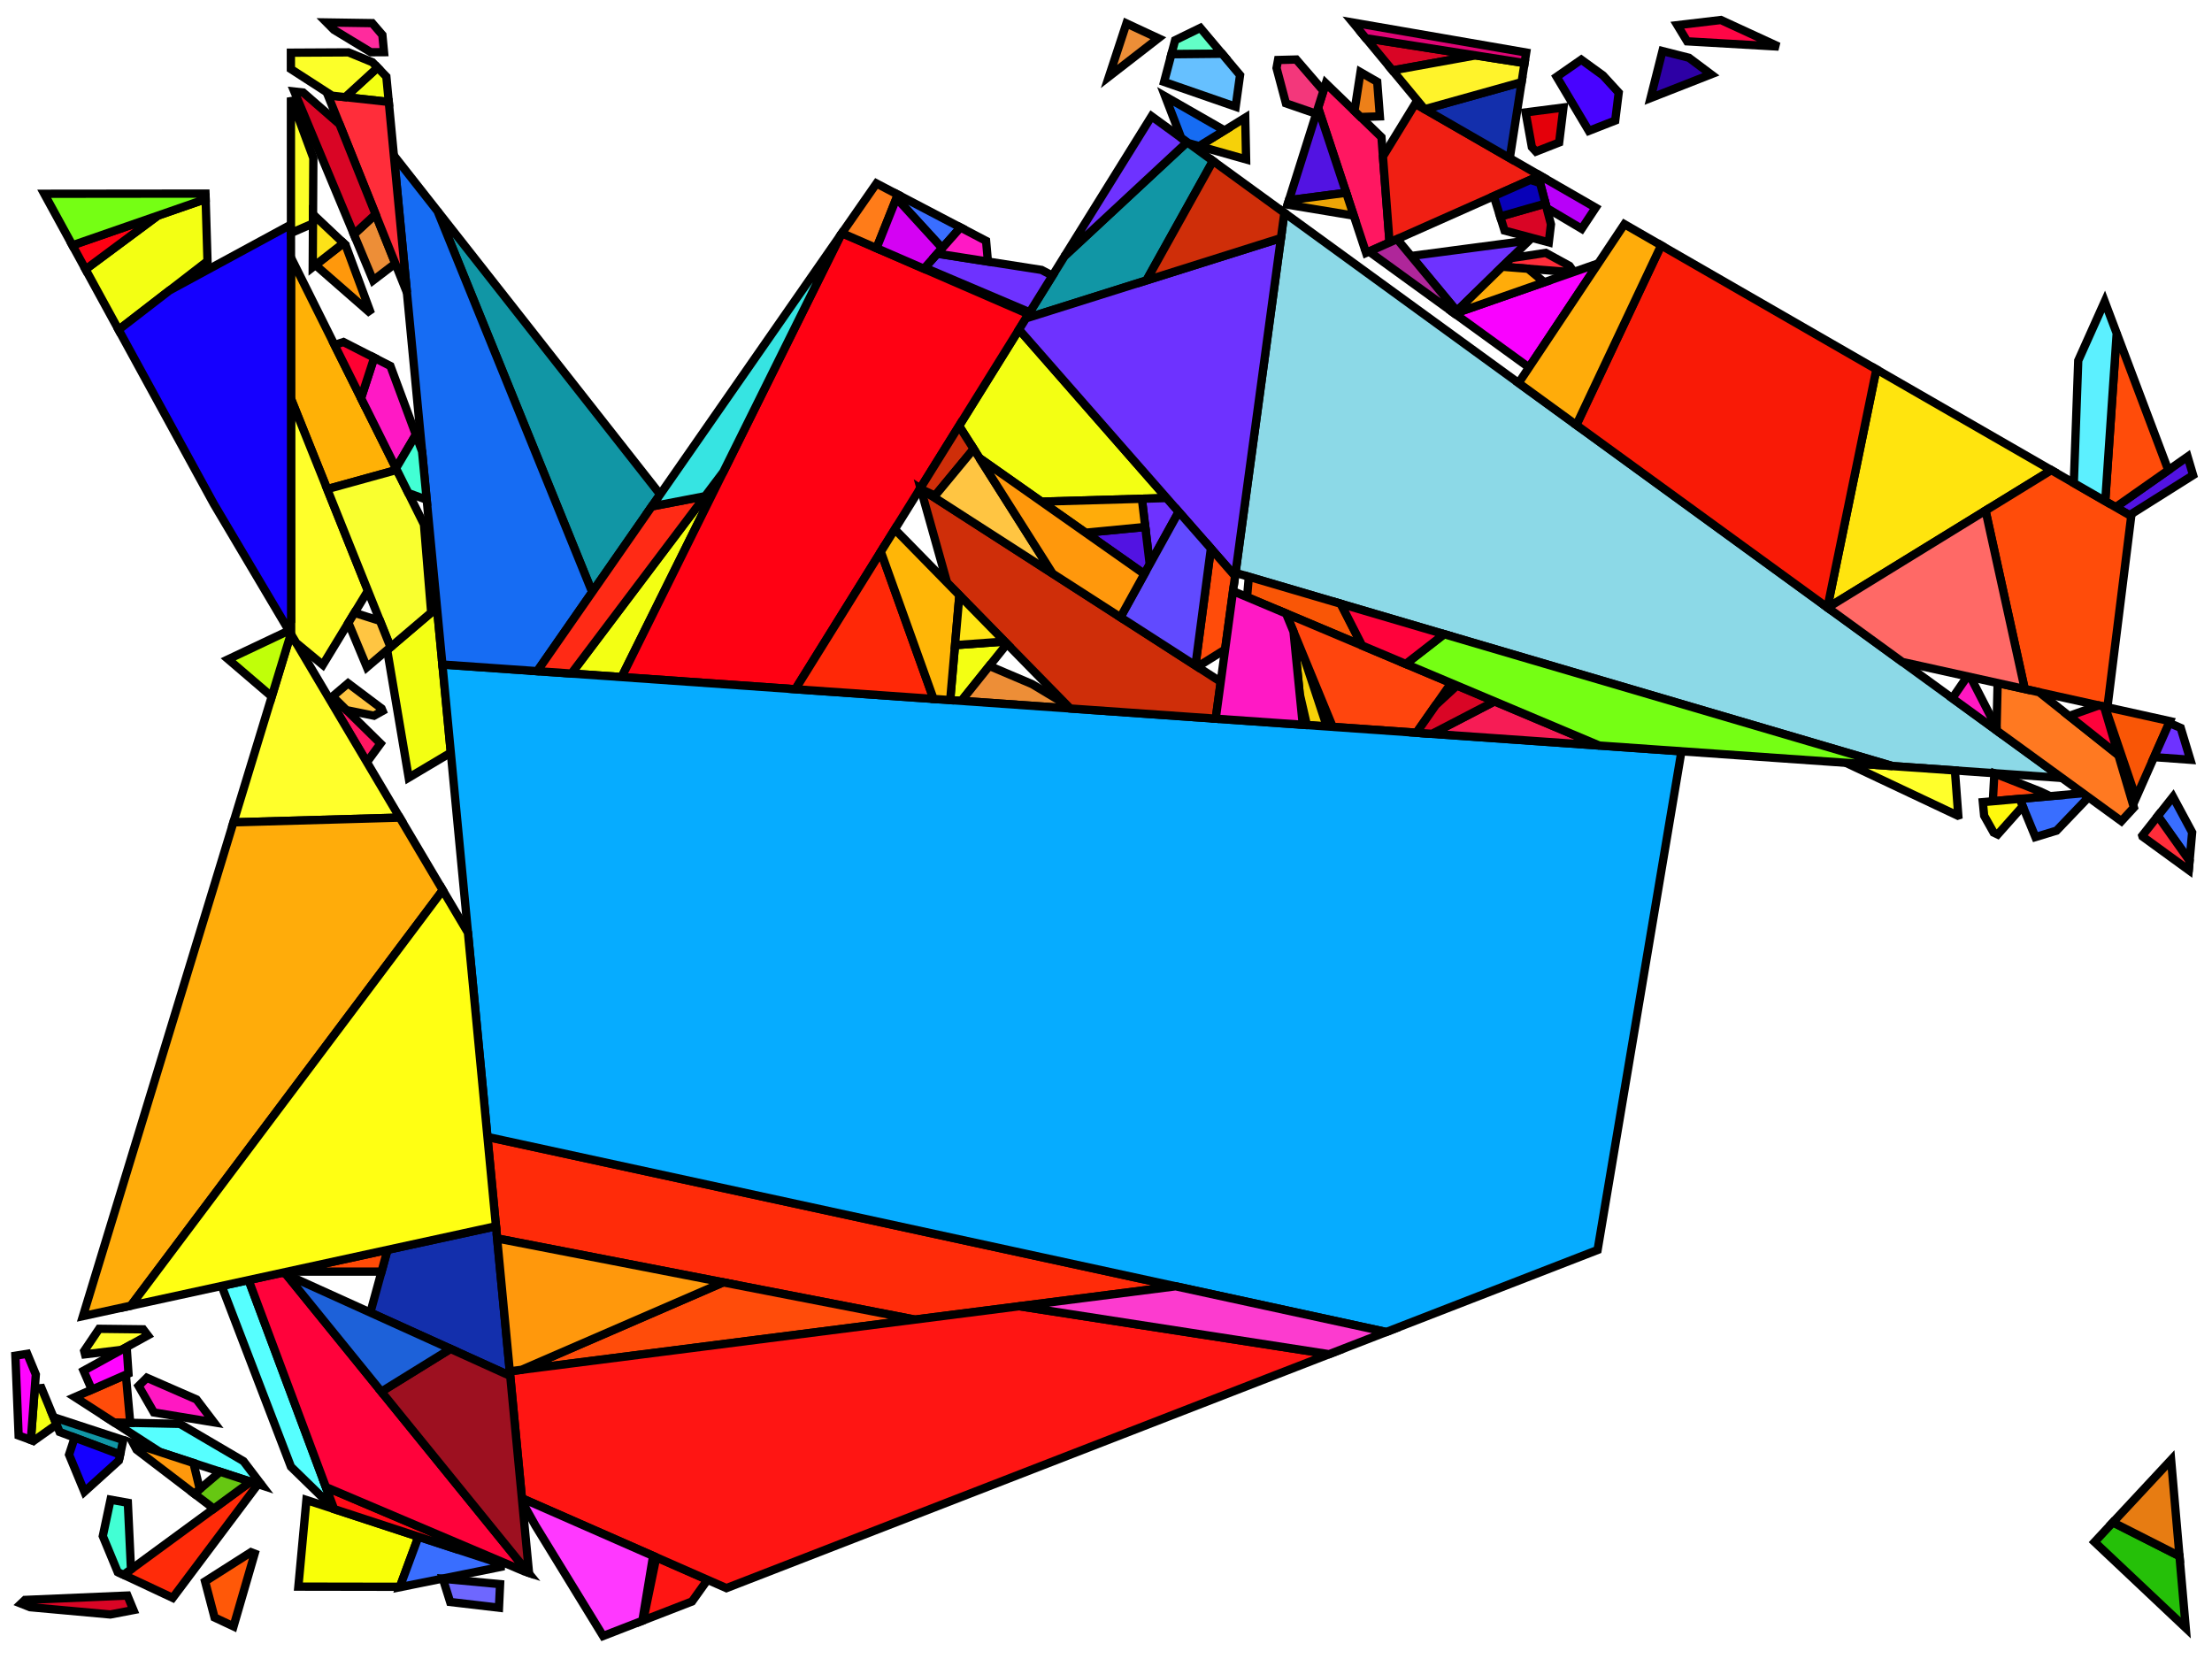 <?xml version="1.0" encoding="iso-8859-1" standalone="no"?>
<!DOCTYPE svg PUBLIC "-//W3C//DTD SVG 1.0//EN" "http://www.w3.org/TR/2001/REC-SVG-20010904/DTD/svg10.dtd">
<svg xmlns="http://www.w3.org/2000/svg" width="800" height="600">
<path style="fill:rgb(0, 0, 0);fill-opacity:0.0;fill-rule:evenodd;stroke:rgb(0, 0, 0);stroke-width:0.0;" d="M 0, 600 L 800, 600 L 800, 0 L 0, 0 z "/>
<path style="fill:rgb(255, 43, 9);fill-opacity:1.0;fill-rule:evenodd;stroke:rgb(0, 0, 0);stroke-width:3.0;" d="M 425.193, 465.205 L 330.855, 477.249 L 179.792, 447.896 L 176.291, 411.185 z "/>
<path style="fill:rgb(255, 43, 9);fill-opacity:1.0;fill-rule:evenodd;stroke:rgb(0, 0, 0);stroke-width:3.0;" d="M 93.316, 536.764 L 62.459, 577.892 L 44.692, 569.557 L 90.627, 535.883 z "/>
<path style="fill:rgb(243, 255, 19);fill-opacity:1.0;fill-rule:evenodd;stroke:rgb(0, 0, 0);stroke-width:3.0;" d="M 224.816, 244.874 L 206.648, 243.601 L 261.582, 170.733 z "/>
<path style="fill:rgb(243, 255, 19);fill-opacity:1.0;fill-rule:evenodd;stroke:rgb(0, 0, 0);stroke-width:3.0;" d="M 20.46, 515.211 L 12.112, 521.127 L 11.159, 520.782 L 12.568, 502.238 L 14.992, 502.015 z "/>
<path style="fill:rgb(243, 255, 19);fill-opacity:1.0;fill-rule:evenodd;stroke:rgb(0, 0, 0);stroke-width:3.0;" d="M 421.955, 180.127 L 376.655, 181.429 L 354.217, 165.647 L 346.861, 154.033 L 368.533, 119.175 z "/>
<path style="fill:rgb(243, 255, 19);fill-opacity:1.0;fill-rule:evenodd;stroke:rgb(0, 0, 0);stroke-width:3.0;" d="M 364.204, 232.874 L 347.688, 253.479 L 343.651, 253.197 L 345.392, 233.32 L 363.372, 232.024 z "/>
<path style="fill:rgb(243, 255, 19);fill-opacity:1.0;fill-rule:evenodd;stroke:rgb(0, 0, 0);stroke-width:3.0;" d="M 139.728, 27.708 L 140.602, 36.866 L 124.875, 35.136 L 136.56, 24.438 z "/>
<path style="fill:rgb(243, 255, 19);fill-opacity:1.0;fill-rule:evenodd;stroke:rgb(0, 0, 0);stroke-width:3.0;" d="M 75.045, 94.431 L 42.89, 119.268 L 30.942, 97.416 L 57.116, 77.979 L 74.373, 71.991 z "/>
<path style="fill:rgb(243, 255, 19);fill-opacity:1.0;fill-rule:evenodd;stroke:rgb(0, 0, 0);stroke-width:3.0;" d="M 163.039, 272.197 L 147.813, 281.254 L 140.024, 235.082 L 158.039, 219.749 z "/>
<path style="fill:rgb(249, 255, 7);fill-opacity:1.0;fill-rule:evenodd;stroke:rgb(0, 0, 0);stroke-width:3.0;" d="M 151.333, 555.77 L 144.633, 573.885 L 107.909, 573.824 L 110.817, 542.497 z "/>
<path style="fill:rgb(255, 23, 97);fill-opacity:1.0;fill-rule:evenodd;stroke:rgb(0, 0, 0);stroke-width:3.0;" d="M 137.632, 268.915 L 132.698, 275.655 L 120.944, 255.828 L 121.789, 253.348 z "/>
<path style="fill:rgb(255, 23, 97);fill-opacity:1.0;fill-rule:evenodd;stroke:rgb(0, 0, 0);stroke-width:3.0;" d="M 499.626, 49.613 L 502.55, 87.689 L 494.067, 91.46 L 476.702, 38.98 L 479.494, 30.128 z "/>
<path style="fill:rgb(140, 217, 231);fill-opacity:1.0;fill-rule:evenodd;stroke:rgb(0, 0, 0);stroke-width:3.0;" d="M 745.73, 281.357 L 684.49, 277.068 L 446.841, 207.17 L 464.513, 76.963 z "/>
<path style="fill:rgb(249, 86, 6);fill-opacity:1.0;fill-rule:evenodd;stroke:rgb(0, 0, 0);stroke-width:3.0;" d="M 484.891, 218.361 L 492.61, 233.467 L 451.01, 215.933 L 451.665, 208.589 z "/>
<path style="fill:rgb(249, 86, 6);fill-opacity:1.0;fill-rule:evenodd;stroke:rgb(0, 0, 0);stroke-width:3.0;" d="M 784.799, 260.816 L 772.51, 288.606 L 761.296, 255.618 z "/>
<path style="fill:rgb(240, 31, 19);fill-opacity:1.0;fill-rule:evenodd;stroke:rgb(0, 0, 0);stroke-width:3.0;" d="M 556.961, 63.5 L 502.55, 87.689 L 500.16, 56.572 L 511.84, 37.509 z "/>
<path style="fill:rgb(17, 150, 165);fill-opacity:1.0;fill-rule:evenodd;stroke:rgb(0, 0, 0);stroke-width:3.0;" d="M 238.76, 178.807 L 214.178, 214.147 L 158.26, 76.363 z "/>
<path style="fill:rgb(17, 150, 165);fill-opacity:1.0;fill-rule:evenodd;stroke:rgb(0, 0, 0);stroke-width:3.0;" d="M 438.696, 58.199 L 414.618, 101.421 L 371.038, 115.146 L 385.08, 92.561 L 429.349, 51.405 z "/>
<path style="fill:rgb(17, 150, 165);fill-opacity:1.0;fill-rule:evenodd;stroke:rgb(0, 0, 0);stroke-width:3.0;" d="M 44.574, 520.797 L 43.45, 526.076 L 21.574, 517.899 L 19.351, 512.534 z "/>
<path style="fill:rgb(255, 1, 19);fill-opacity:1.0;fill-rule:evenodd;stroke:rgb(0, 0, 0);stroke-width:3.0;" d="M 30.942, 97.416 L 26.183, 88.712 L 57.116, 77.979 z "/>
<path style="fill:rgb(255, 1, 19);fill-opacity:1.0;fill-rule:evenodd;stroke:rgb(0, 0, 0);stroke-width:3.0;" d="M 371.987, 113.62 L 287.646, 249.274 L 224.816, 244.874 L 304.308, 84.574 L 304.487, 84.316 z "/>
<path style="fill:rgb(237, 142, 55);fill-opacity:1.0;fill-rule:evenodd;stroke:rgb(0, 0, 0);stroke-width:3.0;" d="M 373.301, 247.434 L 385.834, 254.968 L 387.077, 256.238 L 347.688, 253.479 L 357.813, 240.847 z "/>
<path style="fill:rgb(237, 142, 55);fill-opacity:1.0;fill-rule:evenodd;stroke:rgb(0, 0, 0);stroke-width:3.0;" d="M 142.968, 95.298 L 134.933, 101.419 L 127.981, 84.749 L 135.835, 77.492 z "/>
<path style="fill:rgb(237, 142, 55);fill-opacity:1.0;fill-rule:evenodd;stroke:rgb(0, 0, 0);stroke-width:3.0;" d="M 418.932, 13.838 L 401.08, 27.679 L 407.392, 8.469 z "/>
<path style="fill:rgb(110, 50, 255);fill-opacity:1.0;fill-rule:evenodd;stroke:rgb(0, 0, 0);stroke-width:3.0;" d="M 526.873, 112.511 L 510.656, 92.96 L 511.023, 92.497 L 553.06, 86.938 z "/>
<path style="fill:rgb(110, 50, 255);fill-opacity:1.0;fill-rule:evenodd;stroke:rgb(0, 0, 0);stroke-width:3.0;" d="M 376.684, 97.621 L 380.644, 99.695 L 372.402, 112.951 L 334.468, 96.832 L 338.986, 91.734 z "/>
<path style="fill:rgb(110, 50, 255);fill-opacity:1.0;fill-rule:evenodd;stroke:rgb(0, 0, 0);stroke-width:3.0;" d="M 429.349, 51.405 L 385.08, 92.561 L 416.482, 42.053 z "/>
<path style="fill:rgb(110, 50, 255);fill-opacity:1.0;fill-rule:evenodd;stroke:rgb(0, 0, 0);stroke-width:3.0;" d="M 788.688, 263.265 L 792.171, 274.78 L 779.047, 273.824 L 784.516, 261.457 z "/>
<path style="fill:rgb(110, 50, 255);fill-opacity:1.0;fill-rule:evenodd;stroke:rgb(0, 0, 0);stroke-width:3.0;" d="M 426.306, 185.091 L 415.814, 204.082 L 412.978, 180.385 L 421.955, 180.127 z "/>
<path style="fill:rgb(110, 50, 255);fill-opacity:1.0;fill-rule:evenodd;stroke:rgb(0, 0, 0);stroke-width:3.0;" d="M 446.683, 208.34 L 368.533, 119.175 L 371.038, 115.146 L 463.273, 86.097 z "/>
<path style="fill:rgb(86, 255, 255);fill-opacity:1.0;fill-rule:evenodd;stroke:rgb(0, 0, 0);stroke-width:3.0;" d="M 65.069, 514.963 L 88.058, 528.449 L 94.74, 537.231 L 57.858, 525.149 L 41.29, 514.458 z "/>
<path style="fill:rgb(86, 255, 255);fill-opacity:1.0;fill-rule:evenodd;stroke:rgb(0, 0, 0);stroke-width:3.0;" d="M 120.781, 545.627 L 105.223, 530.459 L 80.162, 465.079 L 89.903, 462.959 z "/>
<path style="fill:rgb(255, 177, 6);fill-opacity:1.0;fill-rule:evenodd;stroke:rgb(0, 0, 0);stroke-width:3.0;" d="M 143.511, 169.941 L 118.335, 176.897 L 105.258, 144.264 L 105.236, 93.171 z "/>
<path style="fill:rgb(246, 209, 9);fill-opacity:1.0;fill-rule:evenodd;stroke:rgb(0, 0, 0);stroke-width:3.0;" d="M 471.439, 237.234 L 479.861, 262.736 L 472.656, 262.232 L 470.053, 250.931 L 467.816, 228.438 z "/>
<path style="fill:rgb(246, 209, 9);fill-opacity:1.0;fill-rule:evenodd;stroke:rgb(0, 0, 0);stroke-width:3.0;" d="M 450.671, 57.655 L 433.669, 52.846 L 450.352, 42.56 z "/>
<path style="fill:rgb(57, 110, 255);fill-opacity:1.0;fill-rule:evenodd;stroke:rgb(0, 0, 0);stroke-width:3.0;" d="M 755.337, 288.34 L 743.777, 300.41 L 736.136, 302.742 L 730.447, 288.918 L 753.335, 286.884 z "/>
<path style="fill:rgb(57, 110, 255);fill-opacity:1.0;fill-rule:evenodd;stroke:rgb(0, 0, 0);stroke-width:3.0;" d="M 347.378, 82.266 L 340.748, 89.746 L 324.214, 71.659 L 324.718, 70.394 z "/>
<path style="fill:rgb(57, 110, 255);fill-opacity:1.0;fill-rule:evenodd;stroke:rgb(0, 0, 0);stroke-width:3.0;" d="M 792.817, 301.037 L 791.896, 311.326 L 780.403, 295.121 L 785.892, 288.174 z "/>
<path style="fill:rgb(57, 110, 255);fill-opacity:1.0;fill-rule:evenodd;stroke:rgb(0, 0, 0);stroke-width:3.0;" d="M 181.206, 565.557 L 181.154, 566.674 L 144.575, 574.042 L 151.333, 555.77 z "/>
<path style="fill:rgb(255, 255, 43);fill-opacity:1.0;fill-rule:evenodd;stroke:rgb(0, 0, 0);stroke-width:3.0;" d="M 51.776, 480.769 L 53.454, 482.974 L 43.93, 488.208 L 30.759, 489.805 L 30.446, 488.595 L 35.849, 480.583 z "/>
<path style="fill:rgb(255, 255, 43);fill-opacity:1.0;fill-rule:evenodd;stroke:rgb(0, 0, 0);stroke-width:3.0;" d="M 707.019, 278.646 L 708.239, 294.934 L 708.059, 294.992 L 667.59, 275.884 z "/>
<path style="fill:rgb(255, 255, 43);fill-opacity:1.0;fill-rule:evenodd;stroke:rgb(0, 0, 0);stroke-width:3.0;" d="M 144.584, 295.706 L 84.417, 297.418 L 105.19, 229.254 z "/>
<path style="fill:rgb(255, 255, 43);fill-opacity:1.0;fill-rule:evenodd;stroke:rgb(0, 0, 0);stroke-width:3.0;" d="M 133.066, 213.658 L 116.742, 240.46 L 107.108, 232.488 L 105.293, 229.427 L 105.258, 144.264 z "/>
<path style="fill:rgb(175, 38, 154);fill-opacity:1.0;fill-rule:evenodd;stroke:rgb(0, 0, 0);stroke-width:3.0;" d="M 526.873, 112.511 L 526.013, 113.35 L 495.144, 90.981 L 505.278, 86.476 z "/>
<path style="fill:rgb(21, 0, 255);fill-opacity:1.0;fill-rule:evenodd;stroke:rgb(0, 0, 0);stroke-width:3.0;" d="M 43.45, 526.076 L 42.991, 528.235 L 30.526, 539.501 L 24.976, 526.107 L 27.006, 519.929 z "/>
<path style="fill:rgb(21, 0, 255);fill-opacity:1.0;fill-rule:evenodd;stroke:rgb(0, 0, 0);stroke-width:3.0;" d="M 105.291, 224.589 L 103.621, 226.607 L 77.342, 182.277 L 42.89, 119.268 L 61.297, 105.05 L 105.231, 81.221 z "/>
<path style="fill:rgb(249, 255, 47);fill-opacity:1.0;fill-rule:evenodd;stroke:rgb(0, 0, 0);stroke-width:3.0;" d="M 153.33, 189.634 L 155.942, 221.534 L 141.237, 234.049 L 118.335, 176.897 L 143.511, 169.941 z "/>
<path style="fill:rgb(255, 69, 13);fill-opacity:1.0;fill-rule:evenodd;stroke:rgb(0, 0, 0);stroke-width:3.0;" d="M 524.828, 247.047 L 512.272, 265.006 L 482.003, 262.886 L 465.115, 221.878 z "/>
<path style="fill:rgb(255, 69, 13);fill-opacity:1.0;fill-rule:evenodd;stroke:rgb(0, 0, 0);stroke-width:3.0;" d="M 737.567, 286.118 L 741.469, 287.939 L 720.737, 289.781 L 721.275, 279.999 L 721.329, 279.733 z "/>
<path style="fill:rgb(255, 228, 14);fill-opacity:1.0;fill-rule:evenodd;stroke:rgb(0, 0, 0);stroke-width:3.0;" d="M 741.892, 170.026 L 661.005, 219.778 L 660.923, 219.718 L 678.615, 133.576 z "/>
<path style="fill:rgb(6, 172, 255);fill-opacity:1.0;fill-rule:evenodd;stroke:rgb(0, 0, 0);stroke-width:3.0;" d="M 608.115, 271.719 L 577.795, 452.071 L 501.366, 481.737 L 176.291, 411.185 L 160.001, 240.334 z "/>
<path style="fill:rgb(82, 19, 226);fill-opacity:1.0;fill-rule:evenodd;stroke:rgb(0, 0, 0);stroke-width:3.0;" d="M 486.869, 69.706 L 466.155, 72.42 L 476.702, 38.98 z "/>
<path style="fill:rgb(82, 19, 226);fill-opacity:1.0;fill-rule:evenodd;stroke:rgb(0, 0, 0);stroke-width:3.0;" d="M 415.814, 204.082 L 413.868, 207.604 L 392.633, 192.667 L 414.199, 190.584 z "/>
<path style="fill:rgb(82, 19, 226);fill-opacity:1.0;fill-rule:evenodd;stroke:rgb(0, 0, 0);stroke-width:3.0;" d="M 793.162, 171.844 L 770.185, 186.323 L 765.907, 183.859 L 765.775, 182.993 L 791.18, 165.161 z "/>
<path style="fill:rgb(19, 47, 172);fill-opacity:1.0;fill-rule:evenodd;stroke:rgb(0, 0, 0);stroke-width:3.0;" d="M 546.026, 57.201 L 515.281, 39.491 L 550.308, 29.709 z "/>
<path style="fill:rgb(19, 47, 172);fill-opacity:1.0;fill-rule:evenodd;stroke:rgb(0, 0, 0);stroke-width:3.0;" d="M 184.533, 497.622 L 133.94, 474.707 L 140.144, 452.026 L 179.372, 443.489 z "/>
<path style="fill:rgb(184, 0, 249);fill-opacity:1.0;fill-rule:evenodd;stroke:rgb(0, 0, 0);stroke-width:3.0;" d="M 577.099, 75.1 L 572.037, 82.749 L 559.369, 75.227 L 556.989, 66.185 L 557.465, 63.79 z "/>
<path style="fill:rgb(255, 76, 10);fill-opacity:1.0;fill-rule:evenodd;stroke:rgb(0, 0, 0);stroke-width:3.0;" d="M 446.683, 208.34 L 443.079, 234.893 L 433.06, 241.157 L 432.344, 240.696 L 437.937, 198.361 z "/>
<path style="fill:rgb(255, 76, 10);fill-opacity:1.0;fill-rule:evenodd;stroke:rgb(0, 0, 0);stroke-width:3.0;" d="M 784.203, 170.059 L 765.157, 183.427 L 761.388, 181.256 L 765.532, 120.534 z "/>
<path style="fill:rgb(255, 76, 10);fill-opacity:1.0;fill-rule:evenodd;stroke:rgb(0, 0, 0);stroke-width:3.0;" d="M 770.789, 186.671 L 762.174, 255.812 L 732.28, 249.2 L 718.099, 184.661 L 741.892, 170.026 z "/>
<path style="fill:rgb(255, 76, 10);fill-opacity:1.0;fill-rule:evenodd;stroke:rgb(0, 0, 0);stroke-width:3.0;" d="M 330.855, 477.249 L 188.649, 495.404 L 261.578, 463.788 z "/>
<path style="fill:rgb(255, 76, 10);fill-opacity:1.0;fill-rule:evenodd;stroke:rgb(0, 0, 0);stroke-width:3.0;" d="M 47.098, 514.582 L 41.29, 514.458 L 27.069, 505.283 L 45.518, 497.183 z "/>
<path style="fill:rgb(207, 46, 9);fill-opacity:1.0;fill-rule:evenodd;stroke:rgb(0, 0, 0);stroke-width:3.0;" d="M 441.492, 246.584 L 439.682, 259.922 L 387.077, 256.238 L 342.53, 210.733 L 332.981, 176.734 z "/>
<path style="fill:rgb(207, 46, 9);fill-opacity:1.0;fill-rule:evenodd;stroke:rgb(0, 0, 0);stroke-width:3.0;" d="M 352.146, 162.378 L 338.175, 179.267 L 333.63, 177.152 L 332.814, 176.626 L 346.861, 154.033 z "/>
<path style="fill:rgb(207, 46, 9);fill-opacity:1.0;fill-rule:evenodd;stroke:rgb(0, 0, 0);stroke-width:3.0;" d="M 464.513, 76.963 L 463.273, 86.097 L 414.618, 101.421 L 438.696, 58.199 z "/>
<path style="fill:rgb(22, 108, 243);fill-opacity:1.0;fill-rule:evenodd;stroke:rgb(0, 0, 0);stroke-width:3.0;" d="M 442.88, 47.167 L 433.669, 52.846 L 429.843, 51.764 L 427.174, 49.825 L 421.41, 34.865 z "/>
<path style="fill:rgb(22, 108, 243);fill-opacity:1.0;fill-rule:evenodd;stroke:rgb(0, 0, 0);stroke-width:3.0;" d="M 158.26, 76.363 L 214.178, 214.147 L 194.292, 242.736 L 160.001, 240.334 L 142.449, 56.242 z "/>
<path style="fill:rgb(255, 249, 13);fill-opacity:1.0;fill-rule:evenodd;stroke:rgb(0, 0, 0);stroke-width:3.0;" d="M 731.555, 291.609 L 722.489, 301.805 L 721.027, 301.115 L 717.593, 295.005 L 717.119, 290.103 L 730.447, 288.918 z "/>
<path style="fill:rgb(255, 45, 58);fill-opacity:1.0;fill-rule:evenodd;stroke:rgb(0, 0, 0);stroke-width:3.0;" d="M 567.623, 96.148 L 569.204, 98.348 L 568.833, 98.477 L 543.304, 96.466 L 546.482, 93.362 L 559.042, 91.456 z "/>
<path style="fill:rgb(255, 45, 58);fill-opacity:1.0;fill-rule:evenodd;stroke:rgb(0, 0, 0);stroke-width:3.0;" d="M 791.896, 311.326 L 791.595, 314.693 L 774.866, 302.533 L 774.779, 302.241 L 780.403, 295.121 z "/>
<path style="fill:rgb(255, 45, 58);fill-opacity:1.0;fill-rule:evenodd;stroke:rgb(0, 0, 0);stroke-width:3.0;" d="M 140.602, 36.866 L 147.174, 105.797 L 118.589, 34.444 z "/>
<path style="fill:rgb(255, 75, 7);fill-opacity:1.0;fill-rule:evenodd;stroke:rgb(0, 0, 0);stroke-width:3.0;" d="M 137.993, 459.889 L 103.975, 459.897 L 140.144, 452.026 z "/>
<path style="fill:rgb(246, 28, 85);fill-opacity:1.0;fill-rule:evenodd;stroke:rgb(0, 0, 0);stroke-width:3.0;" d="M 578.428, 269.64 L 517.928, 265.402 L 540.527, 253.664 z "/>
<path style="fill:rgb(217, 5, 37);fill-opacity:1.0;fill-rule:evenodd;stroke:rgb(0, 0, 0);stroke-width:3.0;" d="M 533.656, 20.038 L 503.623, 25.473 L 493.987, 13.828 z "/>
<path style="fill:rgb(217, 5, 37);fill-opacity:1.0;fill-rule:evenodd;stroke:rgb(0, 0, 0);stroke-width:3.0;" d="M 560.922, 81.124 L 560.14, 87.658 L 544.144, 83.391 L 542.553, 78.311 L 558.947, 73.623 z "/>
<path style="fill:rgb(217, 5, 37);fill-opacity:1.0;fill-rule:evenodd;stroke:rgb(0, 0, 0);stroke-width:3.0;" d="M 109.648, 33.46 L 122.781, 44.908 L 135.835, 77.492 L 127.981, 84.749 L 106.444, 33.107 z "/>
<path style="fill:rgb(217, 5, 37);fill-opacity:1.0;fill-rule:evenodd;stroke:rgb(0, 0, 0);stroke-width:3.0;" d="M 48.261, 582.3 L 39.915, 583.899 L 10.889, 581.265 L 7.621, 579.974 L 9.03, 578.638 L 46.087, 577.054 z "/>
<path style="fill:rgb(217, 5, 37);fill-opacity:1.0;fill-rule:evenodd;stroke:rgb(0, 0, 0);stroke-width:3.0;" d="M 540.527, 253.664 L 517.928, 265.402 L 512.272, 265.006 L 519.279, 254.983 L 526.932, 247.934 z "/>
<path style="fill:rgb(252, 255, 41);fill-opacity:1.0;fill-rule:evenodd;stroke:rgb(0, 0, 0);stroke-width:3.0;" d="M 134.679, 22.496 L 136.56, 24.438 L 124.875, 35.136 L 120.118, 34.612 L 105.208, 24.983 L 105.205, 19.053 L 126.033, 18.938 z "/>
<path style="fill:rgb(252, 255, 41);fill-opacity:1.0;fill-rule:evenodd;stroke:rgb(0, 0, 0);stroke-width:3.0;" d="M 113.326, 57.186 L 113.192, 80.809 L 105.233, 84.281 L 105.212, 35.298 z "/>
<path style="fill:rgb(97, 74, 255);fill-opacity:1.0;fill-rule:evenodd;stroke:rgb(0, 0, 0);stroke-width:3.0;" d="M 437.937, 198.361 L 432.344, 240.696 L 405.229, 223.241 L 426.306, 185.091 z "/>
<path style="fill:rgb(249, 2, 255);fill-opacity:1.0;fill-rule:evenodd;stroke:rgb(0, 0, 0);stroke-width:3.0;" d="M 553.34, 132.341 L 552.019, 132.195 L 526.095, 113.41 L 578.042, 95.26 z "/>
<path style="fill:rgb(255, 124, 25);fill-opacity:1.0;fill-rule:evenodd;stroke:rgb(0, 0, 0);stroke-width:3.0;" d="M 324.718, 70.394 L 317.011, 89.753 L 304.487, 84.316 L 316.989, 66.344 z "/>
<path style="fill:rgb(212, 2, 243);fill-opacity:1.0;fill-rule:evenodd;stroke:rgb(0, 0, 0);stroke-width:3.0;" d="M 340.748, 89.746 L 334.148, 97.193 L 317.011, 89.753 L 324.214, 71.659 z "/>
<path style="fill:rgb(45, 0, 165);fill-opacity:1.0;fill-rule:evenodd;stroke:rgb(0, 0, 0);stroke-width:3.0;" d="M 610.817, 20.887 L 618.815, 26.877 L 596.958, 35.452 L 601.247, 18.467 z "/>
<path style="fill:rgb(255, 197, 66);fill-opacity:1.0;fill-rule:evenodd;stroke:rgb(0, 0, 0);stroke-width:3.0;" d="M 137.43, 224.549 L 141.237, 234.049 L 132.696, 241.319 L 126.003, 225.254 L 128.21, 221.63 z "/>
<path style="fill:rgb(255, 197, 66);fill-opacity:1.0;fill-rule:evenodd;stroke:rgb(0, 0, 0);stroke-width:3.0;" d="M 138.013, 256.241 L 138.375, 257.111 L 135.262, 258.843 L 125.333, 256.83 L 120.292, 251.876 L 125.882, 247.119 z "/>
<path style="fill:rgb(255, 197, 66);fill-opacity:1.0;fill-rule:evenodd;stroke:rgb(0, 0, 0);stroke-width:3.0;" d="M 380.691, 207.446 L 337.738, 179.796 L 352.146, 162.378 z "/>
<path style="fill:rgb(255, 11, 24);fill-opacity:1.0;fill-rule:evenodd;stroke:rgb(0, 0, 0);stroke-width:3.0;" d="M 159.143, 555.36 L 161.755, 559.184 L 120.838, 545.78 L 117.868, 537.829 z "/>
<path style="fill:rgb(255, 25, 197);fill-opacity:1.0;fill-rule:evenodd;stroke:rgb(0, 0, 0);stroke-width:3.0;" d="M 141.199, 132.371 L 150.404, 157.203 L 143.223, 169.363 L 130.577, 143.998 L 135.331, 129.374 z "/>
<path style="fill:rgb(255, 25, 197);fill-opacity:1.0;fill-rule:evenodd;stroke:rgb(0, 0, 0);stroke-width:3.0;" d="M 356.627, 87.112 L 357.297, 94.593 L 338.986, 91.734 L 347.378, 82.266 z "/>
<path style="fill:rgb(255, 25, 197);fill-opacity:1.0;fill-rule:evenodd;stroke:rgb(0, 0, 0);stroke-width:3.0;" d="M 465.115, 221.878 L 467.816, 228.438 L 471.166, 262.127 L 439.682, 259.922 L 445.942, 213.797 z "/>
<path style="fill:rgb(255, 42, 21);fill-opacity:1.0;fill-rule:evenodd;stroke:rgb(0, 0, 0);stroke-width:3.0;" d="M 206.648, 243.601 L 194.292, 242.736 L 235.739, 183.15 L 255.009, 179.452 z "/>
<path style="fill:rgb(54, 228, 226);fill-opacity:1.0;fill-rule:evenodd;stroke:rgb(0, 0, 0);stroke-width:3.0;" d="M 261.582, 170.733 L 255.009, 179.452 L 235.739, 183.15 L 304.308, 84.574 z "/>
<path style="fill:rgb(255, 21, 19);fill-opacity:1.0;fill-rule:evenodd;stroke:rgb(0, 0, 0);stroke-width:3.0;" d="M 255.879, 571.358 L 250.284, 579.195 L 232.641, 586.043 L 237.348, 563.22 z "/>
<path style="fill:rgb(255, 21, 19);fill-opacity:1.0;fill-rule:evenodd;stroke:rgb(0, 0, 0);stroke-width:3.0;" d="M 480.684, 489.765 L 262.726, 574.366 L 188.752, 541.878 L 184.373, 495.95 L 368.689, 472.419 z "/>
<path style="fill:rgb(252, 59, 207);fill-opacity:1.0;fill-rule:evenodd;stroke:rgb(0, 0, 0);stroke-width:3.0;" d="M 501.366, 481.737 L 480.684, 489.765 L 368.689, 472.419 L 425.193, 465.205 z "/>
<path style="fill:rgb(243, 55, 123);fill-opacity:1.0;fill-rule:evenodd;stroke:rgb(0, 0, 0);stroke-width:3.0;" d="M 478.627, 32.875 L 476.02, 41.142 L 465.073, 37.369 L 461.68, 24.601 L 462.215, 21.701 L 468.822, 21.526 z "/>
<path style="fill:rgb(249, 26, 6);fill-opacity:1.0;fill-rule:evenodd;stroke:rgb(0, 0, 0);stroke-width:3.0;" d="M 678.615, 133.576 L 660.923, 219.718 L 570.108, 153.712 L 600.785, 88.743 z "/>
<path style="fill:rgb(255, 172, 10);fill-opacity:1.0;fill-rule:evenodd;stroke:rgb(0, 0, 0);stroke-width:3.0;" d="M 552.637, 97.201 L 558.511, 102.084 L 526.095, 113.41 L 526.013, 113.35 L 543.304, 96.466 z "/>
<path style="fill:rgb(255, 172, 10);fill-opacity:1.0;fill-rule:evenodd;stroke:rgb(0, 0, 0);stroke-width:3.0;" d="M 160.139, 321.946 L 47.333, 472.223 L 29.996, 475.996 L 84.417, 297.418 L 144.584, 295.706 z "/>
<path style="fill:rgb(255, 172, 10);fill-opacity:1.0;fill-rule:evenodd;stroke:rgb(0, 0, 0);stroke-width:3.0;" d="M 414.199, 190.584 L 392.633, 192.667 L 376.655, 181.429 L 412.978, 180.385 z "/>
<path style="fill:rgb(255, 172, 10);fill-opacity:1.0;fill-rule:evenodd;stroke:rgb(0, 0, 0);stroke-width:3.0;" d="M 600.785, 88.743 L 570.108, 153.712 L 549.219, 138.529 L 587.486, 81.083 z "/>
<path style="fill:rgb(255, 56, 255);fill-opacity:1.0;fill-rule:evenodd;stroke:rgb(0, 0, 0);stroke-width:3.0;" d="M 236.21, 562.72 L 232.323, 586.167 L 218.116, 591.681 L 193.603, 551.696 L 188.882, 543.237 L 188.752, 541.878 z "/>
<path style="fill:rgb(255, 5, 255);fill-opacity:1.0;fill-rule:evenodd;stroke:rgb(0, 0, 0);stroke-width:3.0;" d="M 46.465, 496.767 L 33.198, 502.592 L 30.222, 495.74 L 45.808, 487.176 z "/>
<path style="fill:rgb(255, 5, 255);fill-opacity:1.0;fill-rule:evenodd;stroke:rgb(0, 0, 0);stroke-width:3.0;" d="M 12.957, 497.105 L 11.159, 520.782 L 6.735, 519.178 L 5.563, 490.304 L 9.856, 489.621 z "/>
<path style="fill:rgb(255, 43, 157);fill-opacity:1.0;fill-rule:evenodd;stroke:rgb(0, 0, 0);stroke-width:3.0;" d="M 134.62, 8.367 L 138.291, 12.638 L 138.885, 18.866 L 134.121, 18.893 L 120.759, 10.786 L 118.112, 8.118 z "/>
<path style="fill:rgb(72, 3, 255);fill-opacity:1.0;fill-rule:evenodd;stroke:rgb(0, 0, 0);stroke-width:3.0;" d="M 579.75, 27.284 L 585.427, 33.48 L 584.168, 43.597 L 574.627, 47.333 L 562.981, 27.768 L 571.886, 21.58 z "/>
<path style="fill:rgb(102, 199, 18);fill-opacity:1.0;fill-rule:evenodd;stroke:rgb(0, 0, 0);stroke-width:3.0;" d="M 90.627, 535.883 L 77.33, 545.631 L 70.259, 540.233 L 79.633, 532.282 z "/>
<path style="fill:rgb(255, 152, 12);fill-opacity:1.0;fill-rule:evenodd;stroke:rgb(0, 0, 0);stroke-width:3.0;" d="M 413.868, 207.604 L 405.229, 223.241 L 380.691, 207.446 L 354.217, 165.647 z "/>
<path style="fill:rgb(255, 152, 12);fill-opacity:1.0;fill-rule:evenodd;stroke:rgb(0, 0, 0);stroke-width:3.0;" d="M 124.972, 88.599 L 134.164, 113.395 L 114.086, 95.856 L 124.242, 87.91 z "/>
<path style="fill:rgb(255, 152, 12);fill-opacity:1.0;fill-rule:evenodd;stroke:rgb(0, 0, 0);stroke-width:3.0;" d="M 261.578, 463.788 L 188.649, 495.404 L 184.373, 495.95 L 179.792, 447.896 z "/>
<path style="fill:rgb(255, 152, 12);fill-opacity:1.0;fill-rule:evenodd;stroke:rgb(0, 0, 0);stroke-width:3.0;" d="M 69.963, 529.114 L 72.246, 538.547 L 70.259, 540.233 L 49.404, 524.313 L 48.161, 521.972 z "/>
<path style="fill:rgb(255, 243, 43);fill-opacity:1.0;fill-rule:evenodd;stroke:rgb(0, 0, 0);stroke-width:3.0;" d="M 551.382, 22.814 L 550.308, 29.709 L 515.281, 39.491 L 515.172, 39.428 L 503.623, 25.473 L 533.656, 20.038 z "/>
<path style="fill:rgb(255, 121, 33);fill-opacity:1.0;fill-rule:evenodd;stroke:rgb(0, 0, 0);stroke-width:3.0;" d="M 737.497, 250.354 L 766.158, 273.116 L 771.763, 292.051 L 767.227, 296.982 L 722.065, 264.157 L 722.475, 247.031 z "/>
<path style="fill:rgb(117, 255, 20);fill-opacity:1.0;fill-rule:evenodd;stroke:rgb(0, 0, 0);stroke-width:3.0;" d="M 74.373, 71.991 L 26.183, 88.712 L 15.995, 70.079 L 74.314, 70.016 z "/>
<path style="fill:rgb(117, 255, 20);fill-opacity:1.0;fill-rule:evenodd;stroke:rgb(0, 0, 0);stroke-width:3.0;" d="M 684.49, 277.068 L 578.428, 269.64 L 508.419, 240.131 L 522.288, 229.36 z "/>
<path style="fill:rgb(66, 255, 212);fill-opacity:1.0;fill-rule:evenodd;stroke:rgb(0, 0, 0);stroke-width:3.0;" d="M 46.239, 543.499 L 47.375, 567.59 L 44.692, 569.557 L 42.567, 568.56 L 37.178, 555.555 L 39.983, 542.371 z "/>
<path style="fill:rgb(66, 255, 212);fill-opacity:1.0;fill-rule:evenodd;stroke:rgb(0, 0, 0);stroke-width:3.0;" d="M 152.654, 163.271 L 154.32, 180.747 L 147.687, 178.317 L 143.223, 169.363 L 150.404, 157.203 z "/>
<path style="fill:rgb(255, 2, 59);fill-opacity:1.0;fill-rule:evenodd;stroke:rgb(0, 0, 0);stroke-width:3.0;" d="M 760.957, 255.543 L 766.158, 273.116 L 748.31, 258.941 L 759.062, 255.124 z "/>
<path style="fill:rgb(255, 2, 59);fill-opacity:1.0;fill-rule:evenodd;stroke:rgb(0, 0, 0);stroke-width:3.0;" d="M 103.53, 460.934 L 191.045, 568.779 L 189.704, 568.34 L 117.868, 537.829 L 89.903, 462.959 L 102.127, 460.299 z "/>
<path style="fill:rgb(255, 2, 59);fill-opacity:1.0;fill-rule:evenodd;stroke:rgb(0, 0, 0);stroke-width:3.0;" d="M 522.288, 229.36 L 508.419, 240.131 L 492.61, 233.467 L 484.891, 218.361 z "/>
<path style="fill:rgb(255, 88, 8);fill-opacity:1.0;fill-rule:evenodd;stroke:rgb(0, 0, 0);stroke-width:3.0;" d="M 92.097, 561.885 L 84.457, 588.211 L 77.593, 584.991 L 74.168, 571.938 L 90.765, 561.371 z "/>
<path style="fill:rgb(237, 165, 6);fill-opacity:1.0;fill-rule:evenodd;stroke:rgb(0, 0, 0);stroke-width:3.0;" d="M 489.611, 77.994 L 465.653, 74.013 L 466.155, 72.42 L 486.869, 69.706 z "/>
<path style="fill:rgb(92, 240, 255);fill-opacity:1.0;fill-rule:evenodd;stroke:rgb(0, 0, 0);stroke-width:3.0;" d="M 765.532, 120.534 L 761.388, 181.256 L 750.023, 174.709 L 751.624, 130.41 L 761.2, 109.044 z "/>
<path style="fill:rgb(192, 255, 9);fill-opacity:1.0;fill-rule:evenodd;stroke:rgb(0, 0, 0);stroke-width:3.0;" d="M 105.19, 229.254 L 98.283, 251.917 L 82.535, 238.439 L 104.48, 228.056 z "/>
<path style="fill:rgb(37, 192, 8);fill-opacity:1.0;fill-rule:evenodd;stroke:rgb(0, 0, 0);stroke-width:3.0;" d="M 788.245, 562.799 L 790.508, 588.772 L 757.535, 557.686 L 764.153, 550.579 z "/>
<path style="fill:rgb(231, 124, 18);fill-opacity:1.0;fill-rule:evenodd;stroke:rgb(0, 0, 0);stroke-width:3.0;" d="M 788.245, 562.799 L 764.153, 550.579 L 785.211, 527.965 z "/>
<path style="fill:rgb(252, 226, 24);fill-opacity:1.0;fill-rule:evenodd;stroke:rgb(0, 0, 0);stroke-width:3.0;" d="M 124.242, 87.91 L 113.103, 96.626 L 113.211, 77.507 z "/>
<path style="fill:rgb(255, 40, 7);fill-opacity:1.0;fill-rule:evenodd;stroke:rgb(0, 0, 0);stroke-width:3.0;" d="M 337.634, 252.775 L 287.646, 249.274 L 318.568, 199.539 z "/>
<path style="fill:rgb(237, 128, 25);fill-opacity:1.0;fill-rule:evenodd;stroke:rgb(0, 0, 0);stroke-width:3.0;" d="M 498.088, 29.587 L 499.048, 42.09 L 492.088, 42.317 L 489.86, 40.161 L 492.039, 26.103 z "/>
<path style="fill:rgb(110, 103, 255);fill-opacity:1.0;fill-rule:evenodd;stroke:rgb(0, 0, 0);stroke-width:3.0;" d="M 180.861, 572.927 L 180.463, 581.444 L 162.806, 579.377 L 160.166, 570.982 z "/>
<path style="fill:rgb(255, 255, 19);fill-opacity:1.0;fill-rule:evenodd;stroke:rgb(0, 0, 0);stroke-width:3.0;" d="M 169.248, 337.31 L 179.372, 443.489 L 47.333, 472.223 L 160.139, 321.946 z "/>
<path style="fill:rgb(8, 1, 184);fill-opacity:1.0;fill-rule:evenodd;stroke:rgb(0, 0, 0);stroke-width:3.0;" d="M 556.997, 66.215 L 558.947, 73.623 L 542.553, 78.311 L 540.241, 70.933 L 553.481, 65.047 z "/>
<path style="fill:rgb(255, 1, 50);fill-opacity:1.0;fill-rule:evenodd;stroke:rgb(0, 0, 0);stroke-width:3.0;" d="M 135.331, 129.374 L 130.577, 143.998 L 120.984, 124.756 L 124.223, 123.699 z "/>
<path style="fill:rgb(255, 24, 194);fill-opacity:1.0;fill-rule:evenodd;stroke:rgb(0, 0, 0);stroke-width:3.0;" d="M 712.669, 244.862 L 722.088, 263.19 L 722.065, 264.157 L 706.066, 252.529 L 711.53, 244.61 z "/>
<path style="fill:rgb(255, 24, 194);fill-opacity:1.0;fill-rule:evenodd;stroke:rgb(0, 0, 0);stroke-width:3.0;" d="M 71.075, 506.131 L 77.372, 514.407 L 55.647, 510.832 L 50.133, 501.249 L 53.116, 498.29 z "/>
<path style="fill:rgb(255, 105, 102);fill-opacity:1.0;fill-rule:evenodd;stroke:rgb(0, 0, 0);stroke-width:3.0;" d="M 732.28, 249.2 L 688.016, 239.41 L 661.005, 219.778 L 718.099, 184.661 z "/>
<path style="fill:rgb(157, 16, 32);fill-opacity:1.0;fill-rule:evenodd;stroke:rgb(0, 0, 0);stroke-width:3.0;" d="M 184.533, 497.622 L 191.326, 568.872 L 191.045, 568.779 L 137.917, 503.31 L 162.936, 487.84 z "/>
<path style="fill:rgb(29, 97, 217);fill-opacity:1.0;fill-rule:evenodd;stroke:rgb(0, 0, 0);stroke-width:3.0;" d="M 162.936, 487.84 L 137.917, 503.31 L 103.53, 460.934 z "/>
<path style="fill:rgb(255, 182, 7);fill-opacity:1.0;fill-rule:evenodd;stroke:rgb(0, 0, 0);stroke-width:3.0;" d="M 346.973, 215.273 L 343.651, 253.197 L 337.634, 252.775 L 318.568, 199.539 L 323.618, 191.416 z "/>
<path style="fill:rgb(98, 255, 199);fill-opacity:1.0;fill-rule:evenodd;stroke:rgb(0, 0, 0);stroke-width:3.0;" d="M 441.986, 19.441 L 423.656, 19.621 L 424.999, 14.543 L 434.123, 10.091 z "/>
<path style="fill:rgb(255, 228, 21);fill-opacity:1.0;fill-rule:evenodd;stroke:rgb(0, 0, 0);stroke-width:3.0;" d="M 363.372, 232.024 L 345.392, 233.32 L 346.973, 215.273 z "/>
<path style="fill:rgb(223, 5, 117);fill-opacity:1.0;fill-rule:evenodd;stroke:rgb(0, 0, 0);stroke-width:3.0;" d="M 551.976, 19.003 L 551.382, 22.814 L 493.987, 13.828 L 489.289, 8.152 z "/>
<path style="fill:rgb(255, 6, 70);fill-opacity:1.0;fill-rule:evenodd;stroke:rgb(0, 0, 0);stroke-width:3.0;" d="M 643.274, 16.85 L 610.187, 14.948 L 606.637, 9.1 L 622.381, 7.234 z "/>
<path style="fill:rgb(228, 0, 10);fill-opacity:1.0;fill-rule:evenodd;stroke:rgb(0, 0, 0);stroke-width:3.0;" d="M 563.889, 51.538 L 555.504, 54.822 L 554.017, 53.2 L 551.755, 40.649 L 565.443, 38.884 z "/>
<path style="fill:rgb(102, 192, 255);fill-opacity:1.0;fill-rule:evenodd;stroke:rgb(0, 0, 0);stroke-width:3.0;" d="M 448.481, 27.162 L 446.892, 38.601 L 421.011, 29.622 L 423.656, 19.621 L 441.986, 19.441 z "/>
</svg>